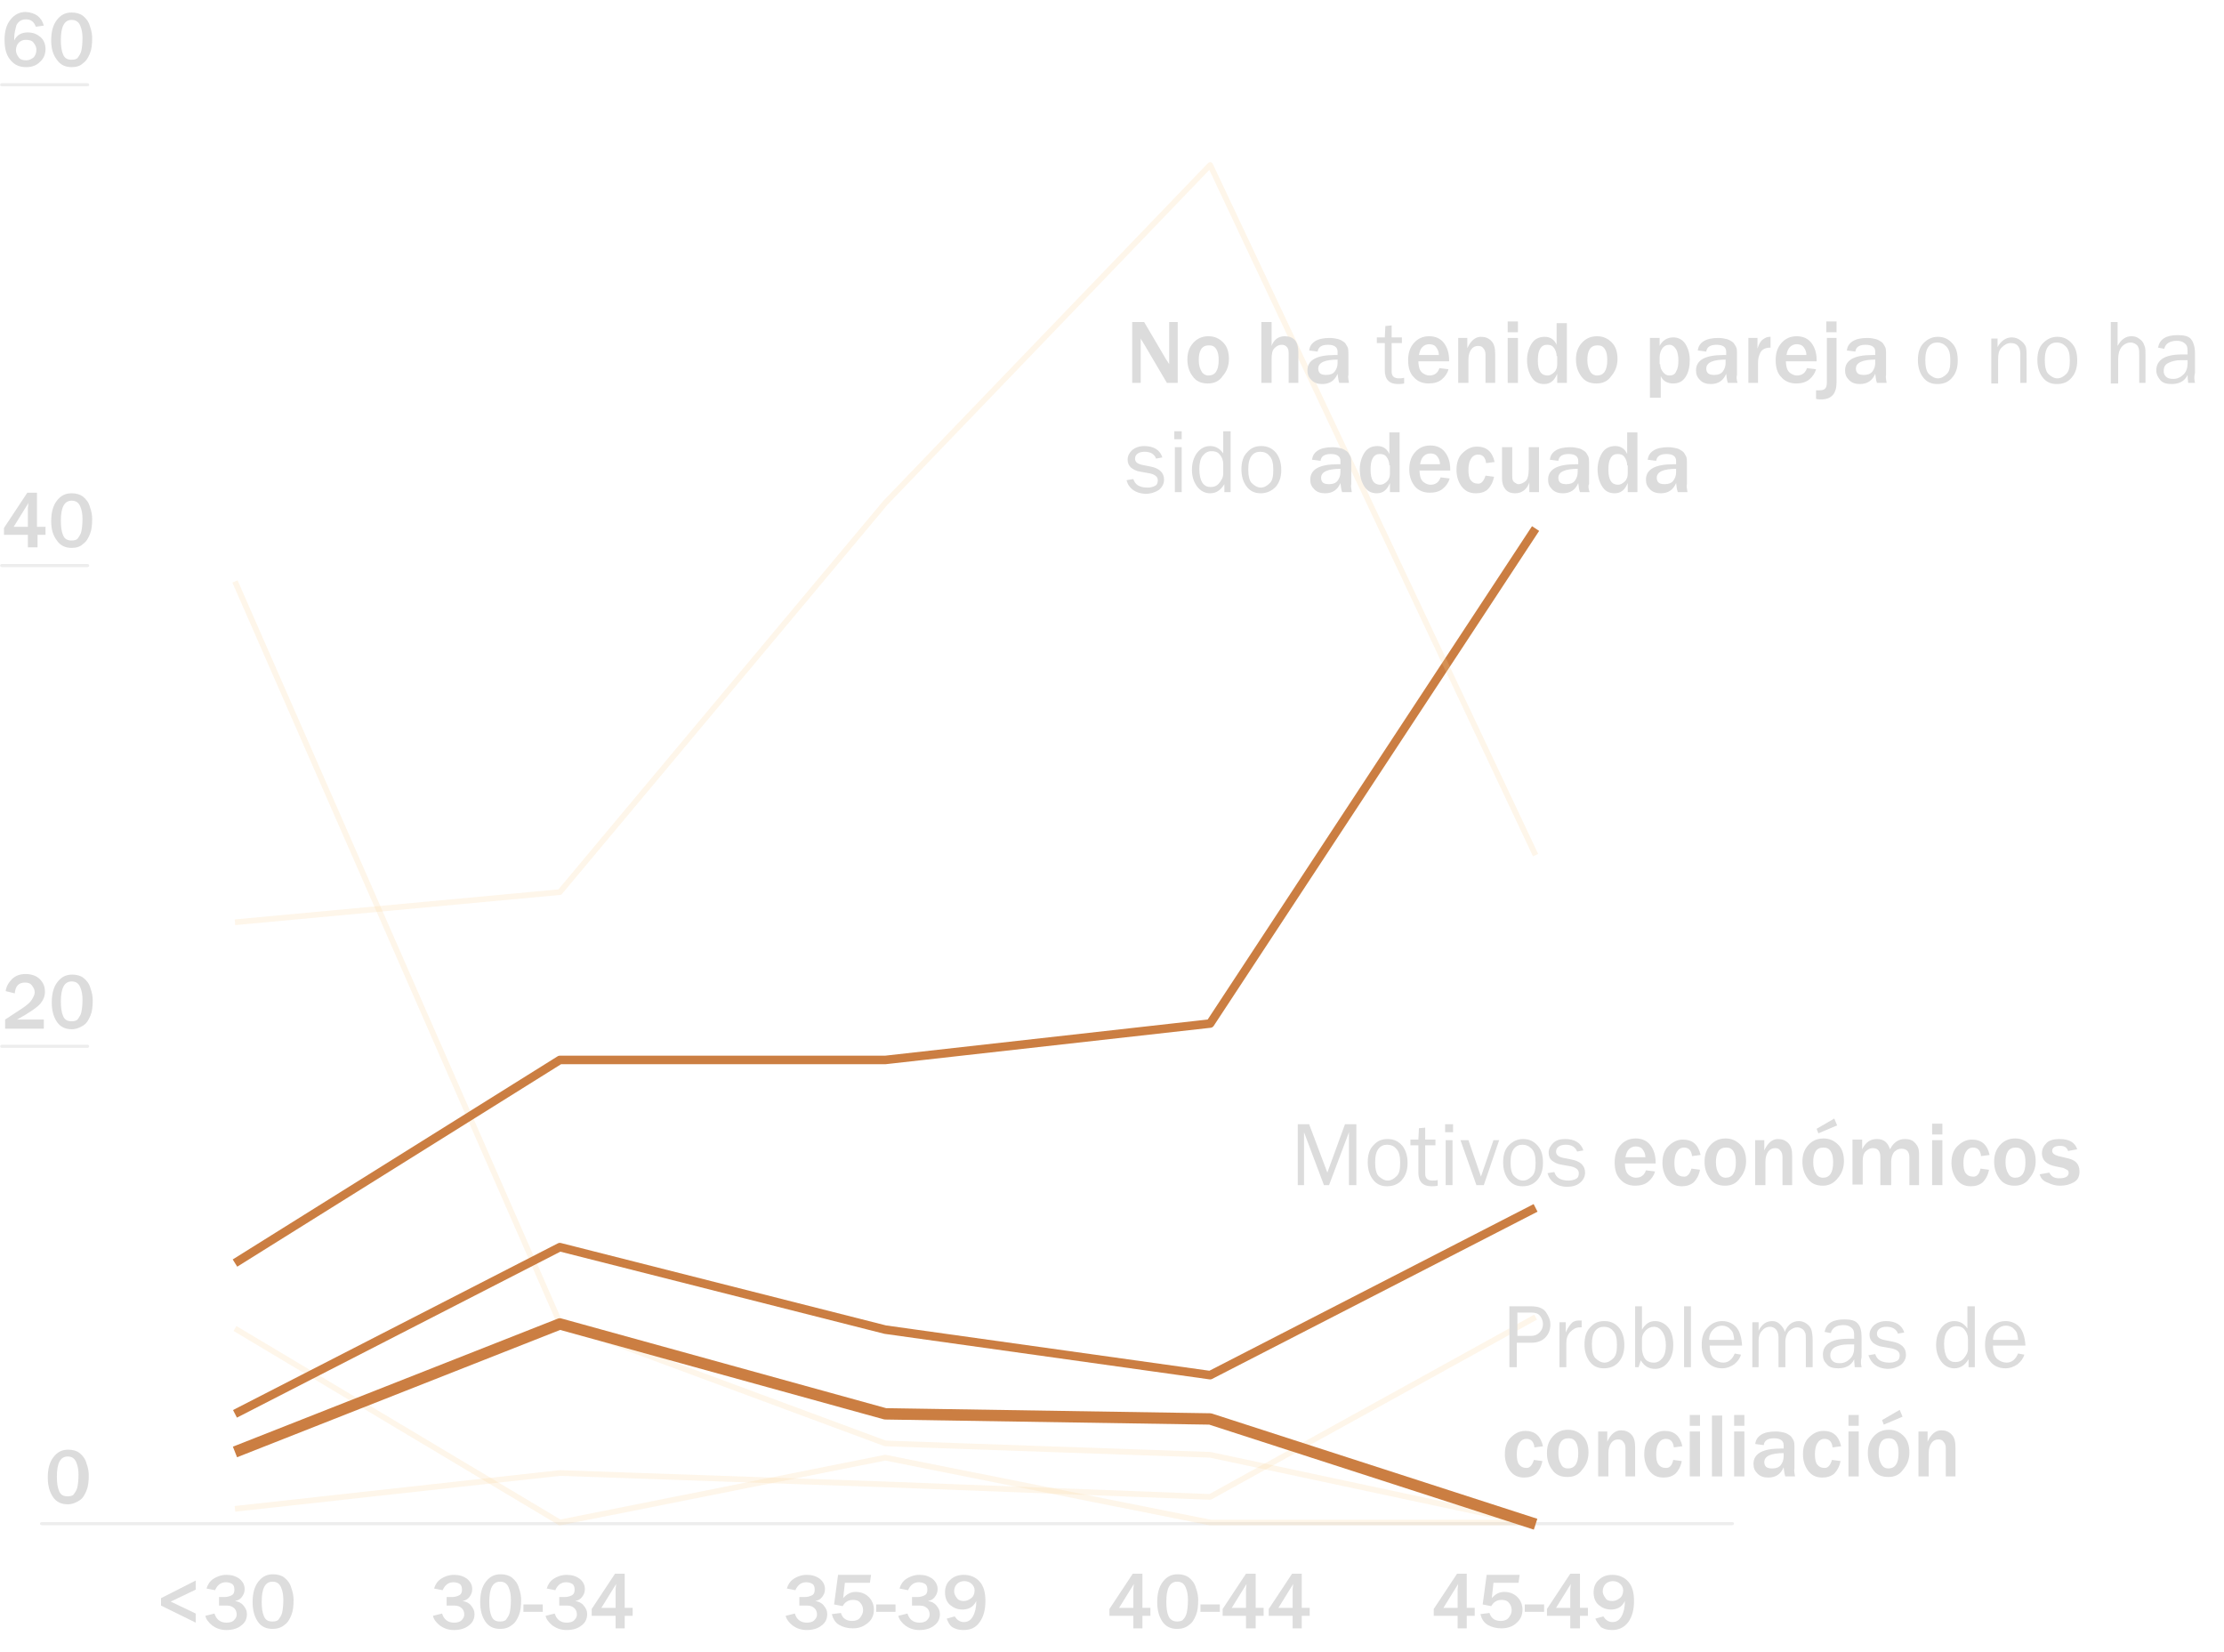 <?xml version="1.0" encoding="utf-8"?>
<!-- Generator: Adobe Illustrator 24.0.2, SVG Export Plug-In . SVG Version: 6.00 Build 0)  -->
<svg version="1.1" id="Capa_1" xmlns="http://www.w3.org/2000/svg" xmlns:xlink="http://www.w3.org/1999/xlink" x="0px" y="0px"
	 viewBox="0 0 390.9 290.4" style="enable-background:new 0 0 390.9 290.4;" xml:space="preserve">
<style type="text/css">
	
		.st0{opacity:0.5;fill:none;stroke:#DCDCDC;stroke-width:0.54;stroke-linecap:round;stroke-linejoin:round;enable-background:new    ;}
	.st1{opacity:0.2;fill:none;stroke:#FBD59A;stroke-linejoin:round;enable-background:new    ;}
	.st2{fill:none;stroke:#CB7E42;stroke-width:1.5;stroke-linejoin:round;}
	.st3{fill:none;stroke:#CB7E42;stroke-width:2;stroke-linejoin:round;}
	.st4{enable-background:new    ;}
	.st5{fill:#DCDCDC;}
	.st6{fill:#DDDDDD;}
</style>
<title>7a</title>
<g>
	<line class="st0" x1="7.3" y1="267.8" x2="304.5" y2="267.8"/>
	<polyline class="st1" points="41.3,102.2 98.4,232.5 155.6,253.7 212.7,255.7 269.9,267.9 	"/>
	<polyline class="st1" points="41.3,233.5 98.4,267.6 155.6,256.2 212.7,267.6 269.7,267.6 	"/>
	<polyline class="st2" points="41.3,222 98.4,186.3 155.6,186.3 212.7,179.9 269.9,92.9 	"/>
	<polyline class="st1" points="41.3,162.1 98.4,156.8 155.6,88.4 212.7,29 269.9,150.3 	"/>
	<polyline class="st1" points="41.3,265.2 98.4,258.9 155.6,260.9 212.7,263.1 269.9,231.5 	"/>
	<polyline class="st2" points="41.3,248.5 98.4,219.2 155.6,233.7 212.7,241.7 269.9,212.3 	"/>
	<polyline class="st3" points="41.3,255.2 98.4,232.7 155.6,248.5 212.7,249.4 269.9,267.9 	"/>
	<g class="st4">
		<path class="st5" d="M6.6,96.2H4.9V94H0.7v-1.2l4.1-6.2h1.7v6H8V94H6.6V96.2z M5,88.4l-2.6,4.2h2.5V90c0-0.3,0-0.5,0-0.7L5,88.4z"
			/>
		<path class="st5" d="M12.6,96.3c-1.1,0-2-0.4-2.6-1.3C9.3,94.1,9,93,9,91.6c0-1.5,0.3-2.7,1-3.6s1.5-1.3,2.6-1.3
			c0.8,0,1.5,0.2,2,0.6c0.5,0.4,1,1,1.2,1.8c0.3,0.8,0.4,1.5,0.4,2.1c0,1.1-0.1,2-0.4,2.7c-0.3,0.7-0.6,1.3-1.2,1.7
			C14.1,96.1,13.4,96.3,12.6,96.3z M12.6,95c0.5,0,0.9-0.1,1.1-0.4s0.5-0.7,0.6-1.2s0.2-1.2,0.2-2.2c0-0.8-0.1-1.5-0.4-2.2
			s-0.8-1-1.5-1c-1.3,0-1.9,1.2-1.9,3.5c0,1.1,0.1,1.9,0.4,2.6S11.9,95,12.6,95z"/>
	</g>
	<line class="st0" x1="0.3" y1="99.4" x2="15.4" y2="99.4"/>
	<g class="st4">
		<path class="st5" d="M7.7,4.5L6.3,4.7C6,3.9,5.5,3.4,4.6,3.4c-0.8,0-1.3,0.3-1.7,1C2.7,5.1,2.5,5.9,2.5,6.6c0,0.2,0,0.3,0,0.5
			C3,6.1,3.8,5.7,4.9,5.7c0.9,0,1.6,0.3,2.2,0.8S8,7.8,8,8.6c0,0.9-0.3,1.7-1,2.3c-0.6,0.6-1.4,0.9-2.4,0.9c-1.2,0-2.1-0.4-2.8-1.3
			c-0.7-0.8-1-2-1-3.5c0-1.4,0.3-2.6,1-3.5s1.6-1.4,2.7-1.4C6.2,2.2,7.3,3,7.7,4.5z M4.6,10.6c0.5,0,0.9-0.2,1.3-0.5
			c0.3-0.3,0.5-0.8,0.5-1.4c0-0.4-0.2-0.8-0.5-1.2S5.1,7,4.5,7C4,7,3.6,7.2,3.3,7.5S2.8,8.3,2.8,8.8c0,0.5,0.2,0.9,0.5,1.3
			S4.1,10.6,4.6,10.6z"/>
		<path class="st5" d="M12.6,11.8c-1.1,0-2-0.4-2.6-1.3C9.3,9.6,9,8.5,9,7.1c0-1.5,0.3-2.7,1-3.6s1.5-1.3,2.6-1.3
			c0.8,0,1.5,0.2,2,0.6c0.5,0.4,1,1,1.2,1.8c0.3,0.8,0.4,1.5,0.4,2.1c0,1.1-0.1,2-0.4,2.7c-0.3,0.7-0.6,1.3-1.2,1.7
			C14.1,11.6,13.4,11.8,12.6,11.8z M12.6,10.5c0.5,0,0.9-0.1,1.1-0.4s0.5-0.7,0.6-1.2s0.2-1.2,0.2-2.2c0-0.8-0.1-1.5-0.4-2.2
			s-0.8-1-1.5-1c-1.3,0-1.9,1.2-1.9,3.5c0,1.1,0.1,1.9,0.4,2.6S11.9,10.5,12.6,10.5z"/>
	</g>
	<line class="st0" x1="0.3" y1="14.9" x2="15.4" y2="14.9"/>
	<g class="st4">
		<path class="st5" d="M11.9,264.4c-1.1,0-2-0.4-2.6-1.3c-0.6-0.9-0.9-2-0.9-3.4c0-1.5,0.3-2.7,1-3.6s1.5-1.3,2.6-1.3
			c0.8,0,1.5,0.2,2,0.6c0.5,0.4,1,1,1.2,1.8c0.3,0.8,0.4,1.5,0.4,2.1c0,1.1-0.1,2-0.4,2.7c-0.3,0.7-0.6,1.3-1.2,1.7
			C13.4,264.1,12.7,264.4,11.9,264.4z M11.9,263c0.5,0,0.9-0.1,1.1-0.4s0.5-0.7,0.6-1.2s0.2-1.2,0.2-2.2c0-0.8-0.1-1.5-0.4-2.2
			s-0.8-1-1.5-1c-1.3,0-1.9,1.2-1.9,3.5c0,1.1,0.1,1.9,0.4,2.6S11.2,263,11.9,263z"/>
	</g>
	<g class="st4">
		<path class="st5" d="M7.7,179.3v1.5H0.9v-1.6l2.9-1.9c0.9-0.6,1.5-1.1,1.8-1.6c0.3-0.5,0.5-0.9,0.5-1.3c0-0.5-0.2-0.8-0.5-1.2
			s-0.7-0.5-1.2-0.5c-1.1,0-1.7,0.6-1.8,1.9l-1.6-0.4c0.1-0.8,0.5-1.5,1.1-2.1c0.6-0.6,1.4-0.9,2.4-0.9c1,0,1.9,0.3,2.5,0.9
			c0.6,0.6,0.9,1.3,0.9,2.2c0,0.8-0.3,1.5-0.8,2.1c-0.5,0.6-1.9,1.6-4.1,2.8H7.7z"/>
		<path class="st5" d="M12.6,180.9c-1.1,0-2-0.4-2.6-1.3c-0.6-0.9-0.9-2-0.9-3.4c0-1.5,0.3-2.7,1-3.6s1.5-1.3,2.6-1.3
			c0.8,0,1.5,0.2,2,0.6c0.5,0.4,1,1,1.2,1.8c0.3,0.8,0.4,1.5,0.4,2.1c0,1.1-0.1,2-0.4,2.7c-0.3,0.7-0.6,1.3-1.2,1.7
			C14.1,180.6,13.4,180.9,12.6,180.9z M12.6,179.5c0.5,0,0.9-0.1,1.1-0.4s0.5-0.7,0.6-1.2s0.2-1.2,0.2-2.2c0-0.8-0.1-1.5-0.4-2.2
			s-0.8-1-1.5-1c-1.3,0-1.9,1.2-1.9,3.5c0,1.1,0.1,1.9,0.4,2.6S11.9,179.5,12.6,179.5z"/>
	</g>
	<line class="st0" x1="0.3" y1="183.9" x2="15.4" y2="183.9"/>
	<g class="st4">
		<path class="st6" d="M34.4,277.8v1.6l-4.4,2.1l4.4,2.1l0,1.6l-6.1-3v-1.3L34.4,277.8z"/>
		<path class="st6" d="M38.5,282v-1.3h0.9c0.5,0,0.9-0.1,1.3-0.3s0.5-0.6,0.5-1c0-0.4-0.1-0.8-0.4-1s-0.7-0.3-1.1-0.3
			c-0.9,0-1.5,0.5-1.9,1.4l-1.5-0.3c0.2-0.7,0.6-1.3,1.2-1.7s1.4-0.7,2.3-0.7c0.9,0,1.6,0.2,2.3,0.7c0.6,0.5,0.9,1.1,0.9,1.8
			c0,0.6-0.2,1-0.5,1.4s-0.7,0.6-1.2,0.7c0.6,0.1,1.1,0.3,1.5,0.8s0.6,0.9,0.6,1.5c0,0.8-0.3,1.5-1,2c-0.6,0.5-1.5,0.8-2.6,0.8
			c-1,0-1.8-0.3-2.5-0.8c-0.6-0.5-1.1-1.1-1.2-1.7l1.6-0.4c0.3,1,1,1.6,2.1,1.6c0.5,0,1-0.1,1.3-0.4c0.3-0.3,0.5-0.6,0.5-1
			c0-0.4-0.1-0.8-0.4-1.1c-0.3-0.3-0.7-0.5-1.3-0.5H38.5z"/>
		<path class="st6" d="M47.9,286.3c-1.1,0-2-0.4-2.6-1.3c-0.6-0.9-0.9-2-0.9-3.4c0-1.5,0.3-2.7,1-3.6s1.5-1.3,2.6-1.3
			c0.8,0,1.5,0.2,2,0.6c0.5,0.4,1,1,1.2,1.8c0.3,0.8,0.4,1.5,0.4,2.1c0,1.1-0.1,2-0.4,2.7c-0.3,0.7-0.6,1.3-1.2,1.7
			C49.4,286.1,48.7,286.3,47.9,286.3z M47.9,285c0.5,0,0.9-0.1,1.1-0.4s0.5-0.7,0.6-1.2s0.2-1.2,0.2-2.2c0-0.8-0.1-1.5-0.4-2.2
			s-0.8-1-1.5-1c-1.3,0-1.9,1.2-1.9,3.5c0,1.1,0.1,1.9,0.4,2.6S47.2,285,47.9,285z"/>
	</g>
	<g class="st4">
		<path class="st6" d="M78.5,282v-1.3h0.9c0.5,0,0.9-0.1,1.3-0.3s0.5-0.6,0.5-1c0-0.4-0.1-0.8-0.4-1s-0.7-0.3-1.1-0.3
			c-0.9,0-1.5,0.5-1.9,1.4l-1.5-0.3c0.2-0.7,0.6-1.3,1.2-1.7s1.4-0.7,2.3-0.7c0.9,0,1.6,0.2,2.3,0.7c0.6,0.5,0.9,1.1,0.9,1.8
			c0,0.6-0.2,1-0.5,1.4s-0.7,0.6-1.2,0.7c0.6,0.1,1.1,0.3,1.5,0.8s0.6,0.9,0.6,1.5c0,0.8-0.3,1.5-1,2c-0.6,0.5-1.5,0.8-2.6,0.8
			c-1,0-1.8-0.3-2.5-0.8c-0.6-0.5-1.1-1.1-1.2-1.7l1.6-0.4c0.3,1,1,1.6,2.1,1.6c0.5,0,1-0.1,1.3-0.4c0.3-0.3,0.5-0.6,0.5-1
			c0-0.4-0.1-0.8-0.4-1.1c-0.3-0.3-0.7-0.5-1.3-0.5H78.5z"/>
		<path class="st6" d="M87.9,286.3c-1.1,0-2-0.4-2.6-1.3c-0.6-0.9-0.9-2-0.9-3.4c0-1.5,0.3-2.7,1-3.6s1.5-1.3,2.6-1.3
			c0.8,0,1.5,0.2,2,0.6c0.5,0.4,1,1,1.2,1.8c0.3,0.8,0.4,1.5,0.4,2.1c0,1.1-0.1,2-0.4,2.7c-0.3,0.7-0.6,1.3-1.2,1.7
			C89.4,286.1,88.7,286.3,87.9,286.3z M87.9,285c0.5,0,0.9-0.1,1.1-0.4s0.5-0.7,0.6-1.2s0.2-1.2,0.2-2.2c0-0.8-0.1-1.5-0.4-2.2
			s-0.8-1-1.5-1c-1.3,0-1.9,1.2-1.9,3.5c0,1.1,0.1,1.9,0.4,2.6S87.2,285,87.9,285z"/>
		<path class="st6" d="M95.4,282v1.3H92V282H95.4z"/>
		<path class="st6" d="M98.3,282v-1.3h0.9c0.5,0,0.9-0.1,1.3-0.3s0.5-0.6,0.5-1c0-0.4-0.1-0.8-0.4-1s-0.7-0.3-1.1-0.3
			c-0.9,0-1.5,0.5-1.9,1.4l-1.5-0.3c0.2-0.7,0.6-1.3,1.2-1.7s1.4-0.7,2.3-0.7c0.9,0,1.6,0.2,2.3,0.7c0.6,0.5,0.9,1.1,0.9,1.8
			c0,0.6-0.2,1-0.5,1.4s-0.7,0.6-1.2,0.7c0.6,0.1,1.1,0.3,1.5,0.8s0.6,0.9,0.6,1.5c0,0.8-0.3,1.5-1,2c-0.6,0.5-1.5,0.8-2.6,0.8
			c-1,0-1.8-0.3-2.5-0.8c-0.6-0.5-1.1-1.1-1.2-1.7l1.6-0.4c0.3,1,1,1.6,2.1,1.6c0.5,0,1-0.1,1.3-0.4c0.3-0.3,0.5-0.6,0.5-1
			c0-0.4-0.1-0.8-0.4-1.1c-0.3-0.3-0.7-0.5-1.3-0.5H98.3z"/>
		<path class="st6" d="M109.9,286.2h-1.7V284H104v-1.2l4.1-6.2h1.7v6h1.4v1.4h-1.4V286.2z M108.3,278.4l-2.6,4.2h2.5V280
			c0-0.3,0-0.5,0-0.7L108.3,278.4z"/>
	</g>
	<g class="st4">
		<path class="st6" d="M140.5,282v-1.3h0.9c0.5,0,0.9-0.1,1.3-0.3s0.5-0.6,0.5-1c0-0.4-0.1-0.8-0.4-1s-0.7-0.3-1.1-0.3
			c-0.9,0-1.5,0.5-1.9,1.4l-1.5-0.3c0.2-0.7,0.6-1.3,1.2-1.7s1.4-0.7,2.3-0.7c0.9,0,1.6,0.2,2.3,0.7c0.6,0.5,0.9,1.1,0.9,1.8
			c0,0.6-0.2,1-0.5,1.4s-0.7,0.6-1.2,0.7c0.6,0.1,1.1,0.3,1.5,0.8s0.6,0.9,0.6,1.5c0,0.8-0.3,1.5-1,2c-0.6,0.5-1.5,0.8-2.6,0.8
			c-1,0-1.8-0.3-2.5-0.8c-0.6-0.5-1.1-1.1-1.2-1.7l1.6-0.4c0.3,1,1,1.6,2.1,1.6c0.5,0,1-0.1,1.3-0.4c0.3-0.3,0.5-0.6,0.5-1
			c0-0.4-0.1-0.8-0.4-1.1c-0.3-0.3-0.7-0.5-1.3-0.5H140.5z"/>
		<path class="st6" d="M147.3,276.8h5.8l-0.2,1.4h-4.4l-0.3,2.7c0.6-0.7,1.3-1.1,2.2-1.1c0.9,0,1.7,0.3,2.3,0.9s0.9,1.4,0.9,2.2
			c0,0.9-0.3,1.7-1,2.3s-1.5,1-2.7,1c-0.9,0-1.7-0.2-2.4-0.6s-1.1-1.1-1.3-1.9l1.6-0.2c0.3,1,1,1.4,2,1.4c0.6,0,1.1-0.2,1.4-0.6
			s0.5-0.8,0.5-1.3c0-0.5-0.2-1-0.5-1.3c-0.3-0.4-0.8-0.5-1.3-0.5c-0.8,0-1.4,0.4-1.8,1.1l-1.5-0.3L147.3,276.8z"/>
		<path class="st6" d="M157.4,282v1.3H154V282H157.4z"/>
		<path class="st6" d="M160.3,282v-1.3h0.9c0.5,0,0.9-0.1,1.3-0.3s0.5-0.6,0.5-1c0-0.4-0.1-0.8-0.4-1s-0.7-0.3-1.1-0.3
			c-0.9,0-1.5,0.5-1.9,1.4l-1.5-0.3c0.2-0.7,0.6-1.3,1.2-1.7s1.4-0.7,2.3-0.7c0.9,0,1.6,0.2,2.3,0.7c0.6,0.5,0.9,1.1,0.9,1.8
			c0,0.6-0.2,1-0.5,1.4s-0.7,0.6-1.2,0.7c0.6,0.1,1.1,0.3,1.5,0.8s0.6,0.9,0.6,1.5c0,0.8-0.3,1.5-1,2c-0.6,0.5-1.5,0.8-2.6,0.8
			c-1,0-1.8-0.3-2.5-0.8c-0.6-0.5-1.1-1.1-1.2-1.7l1.6-0.4c0.3,1,1,1.6,2.1,1.6c0.5,0,1-0.1,1.3-0.4c0.3-0.3,0.5-0.6,0.5-1
			c0-0.4-0.1-0.8-0.4-1.1c-0.3-0.3-0.7-0.5-1.3-0.5H160.3z"/>
		<path class="st6" d="M166.4,284.5l1.4-0.4c0.4,0.6,0.9,1,1.6,1c0.7,0,1.2-0.3,1.6-1s0.6-1.6,0.6-2.7c-0.3,0.6-0.7,1-1.1,1.2
			c-0.4,0.2-0.9,0.3-1.3,0.3c-0.9,0-1.6-0.3-2.2-0.8c-0.6-0.5-0.9-1.3-0.9-2.2c0-0.9,0.3-1.7,0.9-2.2c0.6-0.6,1.4-0.9,2.4-0.9
			c1.1,0,2.1,0.4,2.8,1.2c0.7,0.8,1,1.9,1,3.4c0,1.5-0.3,2.7-1,3.7s-1.6,1.4-2.9,1.4c-0.8,0-1.4-0.2-1.9-0.5S166.6,285,166.4,284.5z
			 M169.4,281.4c0.5,0,0.9-0.2,1.3-0.5s0.6-0.8,0.6-1.4c0-0.4-0.2-0.8-0.5-1.1c-0.3-0.3-0.8-0.5-1.3-0.5c-0.5,0-1,0.2-1.3,0.5
			c-0.3,0.3-0.5,0.8-0.5,1.3c0,0.4,0.2,0.8,0.5,1.2S168.9,281.4,169.4,281.4z"/>
	</g>
	<g class="st4">
		<path class="st6" d="M200.9,286.2h-1.7V284H195v-1.2l4.1-6.2h1.7v6h1.4v1.4h-1.4V286.2z M199.3,278.4l-2.6,4.2h2.5V280
			c0-0.3,0-0.5,0-0.7L199.3,278.4z"/>
		<path class="st6" d="M206.9,286.3c-1.1,0-2-0.4-2.6-1.3c-0.6-0.9-0.9-2-0.9-3.4c0-1.5,0.3-2.7,1-3.6s1.5-1.3,2.6-1.3
			c0.8,0,1.5,0.2,2,0.6c0.5,0.4,1,1,1.2,1.8c0.3,0.8,0.4,1.5,0.4,2.1c0,1.1-0.1,2-0.4,2.7c-0.3,0.7-0.6,1.3-1.2,1.7
			C208.4,286.1,207.7,286.3,206.9,286.3z M206.9,285c0.5,0,0.9-0.1,1.1-0.4c0.3-0.3,0.5-0.7,0.6-1.2c0.1-0.5,0.2-1.2,0.2-2.2
			c0-0.8-0.1-1.5-0.4-2.2c-0.3-0.7-0.8-1-1.5-1c-1.3,0-1.9,1.2-1.9,3.5c0,1.1,0.1,1.9,0.4,2.6C205.7,284.7,206.2,285,206.9,285z"/>
		<path class="st6" d="M214.4,282v1.3H211V282H214.4z"/>
		<path class="st6" d="M220.7,286.2H219V284h-4.1v-1.2l4.1-6.2h1.7v6h1.4v1.4h-1.4V286.2z M219.1,278.4l-2.6,4.2h2.5V280
			c0-0.3,0-0.5,0-0.7L219.1,278.4z"/>
		<path class="st6" d="M228.9,286.2h-1.7V284H223v-1.2l4.1-6.2h1.7v6h1.4v1.4h-1.4V286.2z M227.3,278.4l-2.6,4.2h2.5V280
			c0-0.3,0-0.5,0-0.7L227.3,278.4z"/>
	</g>
	<g class="st4">
		<path class="st6" d="M257.9,286.2h-1.7V284H252v-1.2l4.1-6.2h1.7v6h1.4v1.4h-1.4V286.2z M256.3,278.4l-2.6,4.2h2.5V280
			c0-0.3,0-0.5,0-0.7L256.3,278.4z"/>
		<path class="st6" d="M261.3,276.8h5.8l-0.2,1.4h-4.4l-0.3,2.7c0.6-0.7,1.3-1.1,2.2-1.1c0.9,0,1.7,0.3,2.3,0.9
			c0.6,0.6,0.9,1.4,0.9,2.2c0,0.9-0.3,1.7-1,2.3c-0.6,0.6-1.5,1-2.7,1c-0.9,0-1.7-0.2-2.4-0.6c-0.7-0.4-1.1-1.1-1.3-1.9l1.6-0.2
			c0.3,1,1,1.4,2,1.4c0.6,0,1.1-0.2,1.4-0.6c0.3-0.4,0.5-0.8,0.5-1.3c0-0.5-0.2-1-0.5-1.3c-0.3-0.4-0.8-0.5-1.3-0.5
			c-0.8,0-1.4,0.4-1.8,1.1l-1.5-0.3L261.3,276.8z"/>
		<path class="st6" d="M271.4,282v1.3H268V282H271.4z"/>
		<path class="st6" d="M277.7,286.2H276V284h-4.1v-1.2l4.1-6.2h1.7v6h1.4v1.4h-1.4V286.2z M276.1,278.4l-2.6,4.2h2.5V280
			c0-0.3,0-0.5,0-0.7L276.1,278.4z"/>
		<path class="st6" d="M280.4,284.5l1.4-0.4c0.4,0.6,0.9,1,1.6,1c0.7,0,1.2-0.3,1.6-1c0.4-0.7,0.6-1.6,0.6-2.7
			c-0.3,0.6-0.7,1-1.1,1.2c-0.4,0.2-0.9,0.3-1.3,0.3c-0.9,0-1.6-0.3-2.2-0.8c-0.6-0.5-0.9-1.3-0.9-2.2c0-0.9,0.3-1.7,0.9-2.2
			c0.6-0.6,1.4-0.9,2.4-0.9c1.1,0,2.1,0.4,2.8,1.2c0.7,0.8,1,1.9,1,3.4c0,1.5-0.3,2.7-1,3.7c-0.7,0.9-1.6,1.4-2.9,1.4
			c-0.8,0-1.4-0.2-1.9-0.5C280.9,285.4,280.6,285,280.4,284.5z M283.4,281.4c0.5,0,0.9-0.2,1.3-0.5c0.4-0.3,0.6-0.8,0.6-1.4
			c0-0.4-0.2-0.8-0.5-1.1c-0.3-0.3-0.8-0.5-1.3-0.5c-0.5,0-1,0.2-1.3,0.5c-0.3,0.3-0.5,0.8-0.5,1.3c0,0.4,0.2,0.8,0.5,1.2
			C282.4,281.3,282.9,281.4,283.4,281.4z"/>
	</g>
	<g class="st4">
		<path class="st5" d="M207,67.3h-1.9l-4-6.8c-0.1-0.1-0.2-0.3-0.3-0.5c-0.1-0.1-0.2-0.3-0.3-0.5v7.8H199V56.6h2.1l3.7,6.3
			c0,0.1,0.3,0.4,0.7,1.1v-7.4h1.5V67.3z"/>
		<path class="st5" d="M212.3,67.4c-1.2,0-2.1-0.4-2.7-1.3c-0.6-0.8-0.9-1.8-0.9-2.9c0-1.2,0.3-2.1,1-2.9s1.6-1.2,2.7-1.2
			c1.1,0,1.9,0.4,2.6,1.1s1,1.7,1,2.9c0,1.2-0.4,2.2-1.1,3C214.3,67,213.4,67.4,212.3,67.4z M212.4,66c1.2,0,1.8-0.9,1.8-2.7
			c0-0.8-0.1-1.4-0.4-1.9c-0.3-0.5-0.7-0.7-1.3-0.7c-0.6,0-1.1,0.2-1.4,0.7s-0.4,1.1-0.4,1.9c0,0.9,0.2,1.5,0.5,2
			C211.4,65.7,211.9,66,212.4,66z"/>
		<path class="st5" d="M228.3,67.3h-1.8v-5.2c0-0.6-0.1-0.9-0.4-1.2c-0.2-0.2-0.5-0.3-0.8-0.3c-0.5,0-0.9,0.2-1.3,0.6
			s-0.5,1.1-0.5,2v4.1h-1.8V56.6h1.8v4.2c0.4-1.1,1.2-1.7,2.3-1.7c1.6,0,2.4,0.9,2.4,2.8V67.3z"/>
		<path class="st5" d="M237.1,67.3h-1.7c-0.2-0.5-0.2-1-0.3-1.6c-0.5,1.2-1.4,1.8-2.7,1.8c-0.8,0-1.4-0.2-1.9-0.7s-0.7-1-0.7-1.7
			c0-1.8,1.6-2.7,4.8-2.7c0.1,0,0.3,0,0.5,0v-0.6c0-0.8-0.6-1.2-1.7-1.2c-1.1,0-1.7,0.4-1.8,1.2l-1.5-0.2c0.1-0.7,0.4-1.2,1-1.6
			s1.5-0.6,2.6-0.6c0.6,0,1.1,0.1,1.5,0.2c0.4,0.1,0.7,0.3,1,0.5s0.4,0.5,0.6,0.8s0.2,0.8,0.2,1.4v3.6
			C236.9,66.2,237,66.7,237.1,67.3z M235.2,63.2c-2.3,0-3.5,0.5-3.5,1.6c0,0.3,0.1,0.6,0.3,0.8c0.2,0.2,0.6,0.3,1.1,0.3
			c0.7,0,1.2-0.2,1.5-0.6c0.3-0.4,0.5-0.9,0.5-1.5V63.2z"/>
	</g>
	<g class="st4">
		<path class="st5" d="M246.8,66.4v1c-0.4,0.1-0.8,0.1-1.1,0.1c-1.5,0-2.3-0.8-2.3-2.4v-4.8H242v-1h1.4l0.1-2l1.1-0.1v2.1h1.8v1
			h-1.8v5c0,0.8,0.4,1.2,1.3,1.2C246.1,66.5,246.4,66.5,246.8,66.4z"/>
	</g>
	<g class="st4">
		<path class="st5" d="M253,64.7l1.6,0.2c-0.2,0.7-0.6,1.3-1.2,1.8c-0.6,0.5-1.4,0.7-2.3,0.7c-1.1,0-2-0.4-2.6-1.1
			c-0.7-0.7-1-1.7-1-3c0-1.2,0.3-2.2,1-3s1.6-1.2,2.7-1.2c1.1,0,2,0.4,2.6,1.2c0.6,0.8,0.9,1.8,0.9,3l0,0.2h-5.4
			c0,0.5,0.1,1,0.2,1.3s0.3,0.6,0.6,0.8c0.3,0.2,0.7,0.4,1.1,0.4C252.1,66,252.7,65.6,253,64.7z M252.9,62.4c0-0.6-0.2-1-0.5-1.4
			s-0.8-0.5-1.2-0.5c-0.5,0-0.9,0.2-1.2,0.5s-0.5,0.8-0.6,1.4H252.9z"/>
		<path class="st5" d="M262.9,67.3h-1.8v-4.9c0-0.5-0.1-0.9-0.4-1.2c-0.2-0.3-0.5-0.4-0.9-0.4c-0.5,0-0.9,0.2-1.2,0.6
			c-0.3,0.4-0.5,1-0.5,1.8v4.1h-1.8v-7.9h1.6v1.8c0.6-1.3,1.4-2,2.4-2c0.7,0,1.3,0.2,1.8,0.7s0.7,1.2,0.7,2.3V67.3z"/>
		<path class="st5" d="M266.8,58.4H265v-1.9h1.8V58.4z M266.8,67.3H265v-7.9h1.8V67.3z"/>
		<path class="st5" d="M275.4,67.3h-1.7v-1.6c-0.5,1.2-1.2,1.8-2.3,1.8c-1,0-1.7-0.4-2.2-1.2s-0.8-1.8-0.8-3c0-1.1,0.3-2.1,0.8-2.9
			c0.5-0.8,1.3-1.2,2.3-1.2c1,0,1.7,0.5,2.1,1.4v-3.8h1.8V67.3z M273.6,62.6c0-0.6-0.2-1.1-0.5-1.5s-0.7-0.5-1.2-0.5
			c-0.5,0-0.9,0.2-1.2,0.7s-0.4,1.1-0.4,2.1c0,1.8,0.6,2.6,1.7,2.6c0.4,0,0.8-0.2,1.2-0.6s0.5-0.9,0.5-1.4V62.6z"/>
		<path class="st5" d="M280.6,67.4c-1.2,0-2.1-0.4-2.7-1.3c-0.6-0.8-0.9-1.8-0.9-2.9c0-1.2,0.3-2.1,1-2.9s1.6-1.2,2.7-1.2
			c1.1,0,1.9,0.4,2.6,1.1s1,1.7,1,2.9c0,1.2-0.4,2.2-1.1,3C282.6,67,281.7,67.4,280.6,67.4z M280.7,66c1.2,0,1.8-0.9,1.8-2.7
			c0-0.8-0.1-1.4-0.4-1.9c-0.3-0.5-0.7-0.7-1.3-0.7c-0.6,0-1.1,0.2-1.4,0.7s-0.4,1.1-0.4,1.9c0,0.9,0.2,1.5,0.5,2
			C279.7,65.7,280.2,66,280.7,66z"/>
		<path class="st5" d="M291.8,69.9H290V59.4h1.7v1.4c0.5-1,1.4-1.5,2.4-1.5c0.9,0,1.6,0.4,2.1,1.1c0.5,0.8,0.8,1.7,0.8,2.9
			c0,1.1-0.2,2.1-0.7,2.9c-0.5,0.8-1.2,1.2-2.2,1.2c-1,0-1.8-0.4-2.2-1.3V69.9z M291.8,64c0,0.6,0.2,1,0.5,1.4
			c0.3,0.4,0.7,0.6,1.1,0.6c0.6,0,1-0.2,1.2-0.7c0.3-0.5,0.4-1.1,0.4-1.9c0-0.8-0.1-1.5-0.4-2s-0.7-0.8-1.2-0.8
			c-0.5,0-0.9,0.2-1.2,0.6c-0.3,0.4-0.5,1-0.5,1.6V64z"/>
		<path class="st5" d="M305.4,67.3h-1.7c-0.2-0.5-0.2-1-0.3-1.6c-0.5,1.2-1.4,1.8-2.7,1.8c-0.8,0-1.4-0.2-1.9-0.7s-0.7-1-0.7-1.7
			c0-1.8,1.6-2.7,4.8-2.7c0.1,0,0.3,0,0.5,0v-0.6c0-0.8-0.6-1.2-1.7-1.2c-1.1,0-1.7,0.4-1.8,1.2l-1.5-0.2c0.1-0.7,0.4-1.2,1-1.6
			s1.5-0.6,2.6-0.6c0.6,0,1.1,0.1,1.5,0.2c0.4,0.1,0.7,0.3,1,0.5s0.4,0.5,0.6,0.8s0.2,0.8,0.2,1.4v3.6
			C305.2,66.2,305.2,66.7,305.4,67.3z M303.4,63.2c-2.3,0-3.5,0.5-3.5,1.6c0,0.3,0.1,0.6,0.3,0.8c0.2,0.2,0.6,0.3,1.1,0.3
			c0.7,0,1.2-0.2,1.5-0.6c0.3-0.4,0.5-0.9,0.5-1.5V63.2z"/>
		<path class="st5" d="M309.1,67.3h-1.8v-7.9h1.6v1.9c0.2-0.7,0.5-1.3,0.9-1.6c0.4-0.3,0.8-0.5,1.2-0.5c0.1,0,0.1,0,0.2,0v1.9
			c-0.9,0-1.5,0.3-1.8,0.9c-0.3,0.6-0.4,1.1-0.4,1.7V67.3z"/>
		<path class="st5" d="M317.6,64.7l1.6,0.2c-0.2,0.7-0.6,1.3-1.2,1.8c-0.6,0.5-1.4,0.7-2.3,0.7c-1.1,0-2-0.4-2.6-1.1
			c-0.7-0.7-1-1.7-1-3c0-1.2,0.3-2.2,1-3s1.6-1.2,2.7-1.2c1.1,0,2,0.4,2.6,1.2c0.6,0.8,0.9,1.8,0.9,3l0,0.2h-5.4
			c0,0.5,0.1,1,0.2,1.3s0.3,0.6,0.6,0.8c0.3,0.2,0.7,0.4,1.1,0.4C316.7,66,317.3,65.6,317.6,64.7z M317.5,62.4c0-0.6-0.2-1-0.5-1.4
			s-0.8-0.5-1.2-0.5c-0.5,0-0.9,0.2-1.2,0.5s-0.5,0.8-0.6,1.4H317.5z"/>
		<path class="st5" d="M322.8,59.4v7.8c0,2-0.9,3-2.7,3c-0.3,0-0.6,0-0.9-0.1v-1.5c0.2,0,0.4,0,0.6,0c0.5,0,0.8-0.1,1-0.3
			c0.2-0.2,0.3-0.6,0.3-1.1v-7.8H322.8z M322.8,58.4H321v-1.9h1.8V58.4z"/>
		<path class="st5" d="M331.6,67.3h-1.7c-0.2-0.5-0.2-1-0.3-1.6c-0.5,1.2-1.4,1.8-2.7,1.8c-0.8,0-1.4-0.2-1.9-0.7s-0.7-1-0.7-1.7
			c0-1.8,1.6-2.7,4.8-2.7c0.1,0,0.3,0,0.5,0v-0.6c0-0.8-0.6-1.2-1.7-1.2c-1.1,0-1.7,0.4-1.8,1.2l-1.5-0.2c0.1-0.7,0.4-1.2,1-1.6
			s1.5-0.6,2.6-0.6c0.6,0,1.1,0.1,1.5,0.2c0.4,0.1,0.7,0.3,1,0.5s0.4,0.5,0.6,0.8s0.2,0.8,0.2,1.4v3.6
			C331.4,66.2,331.5,66.7,331.6,67.3z M329.7,63.2c-2.3,0-3.5,0.5-3.5,1.6c0,0.3,0.1,0.6,0.3,0.8c0.2,0.2,0.6,0.3,1.1,0.3
			c0.7,0,1.2-0.2,1.5-0.6c0.3-0.4,0.5-0.9,0.5-1.5V63.2z"/>
	</g>
	<g class="st4">
		<path class="st5" d="M340.5,67.5c-1.1,0-1.9-0.4-2.5-1.2s-0.9-1.8-0.9-3c0-1.3,0.3-2.3,1-3s1.5-1.1,2.5-1.1c1.1,0,1.9,0.4,2.6,1.2
			s0.9,1.8,0.9,3c0,1.2-0.3,2.2-1,3S341.6,67.5,340.5,67.5z M340.6,66.5c0.6,0,1.1-0.3,1.6-0.8s0.6-1.3,0.6-2.4
			c0-1.1-0.2-1.9-0.7-2.4s-1-0.7-1.6-0.7c-0.6,0-1.1,0.2-1.5,0.7s-0.6,1.3-0.6,2.4c0,1.1,0.2,2,0.6,2.4S340,66.5,340.6,66.5z"/>
		<path class="st5" d="M356.2,67.3h-1.1v-5.1c0-0.7-0.2-1.2-0.5-1.5s-0.7-0.4-1.2-0.4c-0.6,0-1.1,0.3-1.6,0.8s-0.6,1.2-0.6,2v4.3
			H350v-7.9h1.1v1.5c0.6-1.1,1.5-1.7,2.5-1.7c0.6,0,1.1,0.2,1.5,0.5s0.7,0.6,0.9,1s0.2,1.1,0.2,2.1V67.3z"/>
		<path class="st5" d="M361.5,67.5c-1.1,0-1.9-0.4-2.5-1.2s-0.9-1.8-0.9-3c0-1.3,0.3-2.3,1-3s1.5-1.1,2.5-1.1c1.1,0,1.9,0.4,2.6,1.2
			s0.9,1.8,0.9,3c0,1.2-0.3,2.2-1,3S362.6,67.5,361.5,67.5z M361.6,66.5c0.6,0,1.1-0.3,1.6-0.8s0.6-1.3,0.6-2.4
			c0-1.1-0.2-1.9-0.7-2.4s-1-0.7-1.6-0.7c-0.6,0-1.1,0.2-1.5,0.7s-0.6,1.3-0.6,2.4c0,1.1,0.2,2,0.6,2.4S361,66.5,361.6,66.5z"/>
		<path class="st5" d="M377.2,67.3H376v-4.8c0-0.6,0-1-0.1-1.3s-0.2-0.5-0.5-0.7s-0.6-0.3-0.9-0.3c-0.6,0-1.2,0.3-1.6,0.8
			s-0.6,1.2-0.6,2.1v4.3H371V56.6h1.2v4.2c0.6-1.1,1.4-1.7,2.4-1.7c0.5,0,0.9,0.1,1.2,0.3s0.6,0.4,0.8,0.7s0.3,0.6,0.4,0.9
			s0.1,0.8,0.1,1.4V67.3z"/>
		<path class="st5" d="M385.8,67.3h-1.2c0-0.3-0.1-0.7-0.1-1.4c-0.5,1.1-1.5,1.6-2.8,1.6c-0.9,0-1.6-0.2-2-0.7s-0.7-1-0.7-1.7
			c0-0.8,0.3-1.5,1-2s1.8-0.8,3.5-0.8c0.2,0,0.6,0,1,0c0-0.6,0-1.1-0.1-1.4s-0.3-0.5-0.6-0.7s-0.7-0.3-1.2-0.3c-1.2,0-2,0.5-2.2,1.4
			l-1.1-0.2c0.3-1.5,1.4-2.2,3.5-2.2c1.1,0,1.9,0.2,2.3,0.7s0.7,1.3,0.7,2.5v3.4C385.6,66.3,385.7,66.8,385.8,67.3z M384.5,63.3
			c-0.5,0-0.9,0-1.1,0c-1,0-1.7,0.2-2.3,0.5s-0.8,0.8-0.8,1.4c0,0.4,0.1,0.7,0.4,1s0.7,0.4,1.3,0.4c0.7,0,1.3-0.3,1.8-0.8
			s0.7-1.2,0.7-1.9C384.5,63.7,384.5,63.5,384.5,63.3z"/>
	</g>
	<g class="st4">
		<path class="st5" d="M198,84.4l1.2-0.2c0.3,1,1.1,1.5,2.5,1.5c0.5,0,0.9-0.1,1.3-0.3c0.4-0.2,0.5-0.6,0.5-1c0-0.6-0.5-1-1.4-1.2
			l-1.7-0.3c-0.7-0.1-1.2-0.4-1.6-0.7c-0.4-0.4-0.6-0.8-0.6-1.4c0-0.7,0.3-1.2,0.8-1.7c0.5-0.4,1.2-0.7,2.1-0.7c1.7,0,2.8,0.7,3.2,2
			l-1.1,0.2c-0.3-0.8-1-1.2-2-1.2c-0.5,0-0.9,0.1-1.2,0.3c-0.3,0.2-0.5,0.5-0.5,0.9c0,0.6,0.4,0.9,1.2,1.1l1.5,0.3
			c1.6,0.3,2.4,1.1,2.4,2.3c0,0.7-0.3,1.3-0.9,1.8c-0.6,0.4-1.4,0.7-2.4,0.7C199.6,86.7,198.4,85.9,198,84.4z"/>
		<path class="st5" d="M207.7,75.8v1.4h-1.3v-1.4H207.7z M207.7,78.6v7.9h-1.2v-7.9H207.7z"/>
		<path class="st5" d="M216.3,75.8v10.7h-1.1v-1.4c-0.6,1-1.4,1.6-2.5,1.6c-0.9,0-1.7-0.4-2.3-1.2s-0.9-1.8-0.9-2.9
			c0-1.2,0.3-2.2,0.9-3c0.6-0.8,1.4-1.2,2.3-1.2c0.9,0,1.7,0.4,2.3,1.3v-3.9H216.3z M215,81.6c0-0.7-0.2-1.2-0.6-1.7
			s-0.9-0.6-1.5-0.6c-0.6,0-1.1,0.3-1.5,0.8c-0.4,0.5-0.6,1.3-0.6,2.3c0,1.1,0.2,1.9,0.5,2.4c0.4,0.6,0.9,0.8,1.5,0.8
			c0.6,0,1.1-0.2,1.5-0.7s0.7-1,0.7-1.7V81.6z"/>
		<path class="st5" d="M221.6,86.7c-1.1,0-1.9-0.4-2.5-1.2c-0.6-0.8-0.9-1.8-0.9-3c0-1.3,0.3-2.3,1-3c0.7-0.8,1.5-1.1,2.5-1.1
			c1.1,0,1.9,0.4,2.6,1.2c0.6,0.8,0.9,1.8,0.9,3c0,1.2-0.3,2.2-1,3C223.5,86.3,222.6,86.7,221.6,86.7z M221.6,85.7
			c0.6,0,1.1-0.3,1.6-0.8s0.6-1.3,0.6-2.4c0-1.1-0.2-1.9-0.7-2.4c-0.4-0.5-1-0.7-1.6-0.7c-0.6,0-1.1,0.2-1.5,0.7s-0.6,1.3-0.6,2.4
			c0,1.1,0.2,2,0.6,2.4S221,85.7,221.6,85.7z"/>
	</g>
	<g class="st4">
		<path class="st5" d="M237.6,86.5h-1.7c-0.2-0.5-0.2-1-0.3-1.6c-0.5,1.2-1.4,1.8-2.7,1.8c-0.8,0-1.4-0.2-1.9-0.7s-0.7-1-0.7-1.7
			c0-1.8,1.6-2.7,4.8-2.7c0.1,0,0.3,0,0.5,0v-0.6c0-0.8-0.6-1.2-1.7-1.2c-1.1,0-1.7,0.4-1.8,1.2l-1.5-0.2c0.1-0.7,0.4-1.2,1-1.6
			s1.5-0.6,2.6-0.6c0.6,0,1.1,0.1,1.5,0.2s0.7,0.3,1,0.5s0.4,0.5,0.6,0.8s0.2,0.8,0.2,1.4v3.6C237.4,85.4,237.5,85.9,237.6,86.5z
			 M235.7,82.4c-2.3,0-3.5,0.5-3.5,1.6c0,0.3,0.1,0.6,0.3,0.8s0.6,0.3,1.1,0.3c0.7,0,1.2-0.2,1.5-0.6s0.5-0.9,0.5-1.5V82.4z"/>
		<path class="st5" d="M246,86.5h-1.7v-1.6c-0.5,1.2-1.2,1.8-2.3,1.8c-1,0-1.7-0.4-2.2-1.2s-0.8-1.8-0.8-3c0-1.1,0.3-2.1,0.8-2.9
			s1.3-1.2,2.3-1.2c1,0,1.7,0.5,2.1,1.4v-3.8h1.8V86.5z M244.2,81.8c0-0.6-0.2-1.1-0.5-1.5s-0.7-0.5-1.2-0.5c-0.5,0-0.9,0.2-1.2,0.7
			s-0.4,1.1-0.4,2.1c0,1.8,0.6,2.6,1.7,2.6c0.4,0,0.8-0.2,1.2-0.6s0.5-0.9,0.5-1.4V81.8z"/>
		<path class="st5" d="M253.2,83.9l1.6,0.2c-0.2,0.7-0.6,1.3-1.2,1.8s-1.4,0.7-2.3,0.7c-1.1,0-2-0.4-2.6-1.1s-1-1.7-1-3
			c0-1.2,0.3-2.2,1-3s1.6-1.2,2.7-1.2c1.1,0,2,0.4,2.6,1.2s0.9,1.8,0.9,3l0,0.2h-5.4c0,0.5,0.1,1,0.2,1.3s0.3,0.6,0.6,0.8
			s0.7,0.4,1.1,0.4C252.3,85.2,252.9,84.8,253.2,83.9z M253.1,81.6c0-0.6-0.2-1-0.5-1.4s-0.8-0.5-1.2-0.5c-0.5,0-0.9,0.2-1.2,0.5
			s-0.5,0.8-0.6,1.4H253.1z"/>
		<path class="st5" d="M261.1,83.6l1.5,0.2c-0.2,1-0.6,1.7-1.1,2.2s-1.3,0.7-2.1,0.7c-1.1,0-1.9-0.4-2.5-1.2s-0.9-1.8-0.9-2.9
			c0-1.2,0.3-2.2,1-2.9s1.5-1.2,2.6-1.2c1.7,0,2.7,0.9,3.1,2.7l-1.5,0.2c-0.1-1-0.6-1.5-1.4-1.5c-0.6,0-1,0.3-1.3,0.8
			s-0.4,1.2-0.4,1.9c0,0.8,0.1,1.4,0.4,1.8s0.7,0.6,1.2,0.6C260.3,85.1,260.8,84.6,261.1,83.6z"/>
		<path class="st5" d="M270.5,86.5h-1.7v-1.7c-0.4,1.2-1.3,1.9-2.5,1.9c-0.7,0-1.3-0.2-1.7-0.7s-0.6-1.1-0.6-1.9v-5.5h1.8v5.1
			c0,0.6,0.1,0.9,0.4,1.1s0.5,0.3,0.7,0.3c0.4,0,0.8-0.2,1.2-0.5s0.6-1.1,0.6-2.2v-3.8h1.8V86.5z"/>
		<path class="st5" d="M279.4,86.5h-1.7c-0.2-0.5-0.2-1-0.3-1.6c-0.5,1.2-1.4,1.8-2.7,1.8c-0.8,0-1.4-0.2-1.9-0.7s-0.7-1-0.7-1.7
			c0-1.8,1.6-2.7,4.8-2.7c0.1,0,0.3,0,0.5,0v-0.6c0-0.8-0.6-1.2-1.7-1.2c-1.1,0-1.7,0.4-1.8,1.2l-1.5-0.2c0.1-0.7,0.4-1.2,1-1.6
			s1.5-0.6,2.6-0.6c0.6,0,1.1,0.1,1.5,0.2s0.7,0.3,1,0.5s0.4,0.5,0.6,0.8s0.2,0.8,0.2,1.4v3.6C279.1,85.4,279.2,85.9,279.4,86.5z
			 M277.4,82.4c-2.3,0-3.5,0.5-3.5,1.6c0,0.3,0.1,0.6,0.3,0.8s0.6,0.3,1.1,0.3c0.7,0,1.2-0.2,1.5-0.6s0.5-0.9,0.5-1.5V82.4z"/>
		<path class="st5" d="M287.8,86.5h-1.7v-1.6c-0.5,1.2-1.2,1.8-2.3,1.8c-1,0-1.7-0.4-2.2-1.2s-0.8-1.8-0.8-3c0-1.1,0.3-2.1,0.8-2.9
			s1.3-1.2,2.3-1.2c1,0,1.7,0.5,2.1,1.4v-3.8h1.8V86.5z M286,81.8c0-0.6-0.2-1.1-0.5-1.5s-0.7-0.5-1.2-0.5c-0.5,0-0.9,0.2-1.2,0.7
			s-0.4,1.1-0.4,2.1c0,1.8,0.6,2.6,1.7,2.6c0.4,0,0.8-0.2,1.2-0.6s0.5-0.9,0.5-1.4V81.8z"/>
		<path class="st5" d="M296.6,86.5h-1.7c-0.2-0.5-0.2-1-0.3-1.6c-0.5,1.2-1.4,1.8-2.7,1.8c-0.8,0-1.4-0.2-1.9-0.7s-0.7-1-0.7-1.7
			c0-1.8,1.6-2.7,4.8-2.7c0.1,0,0.3,0,0.5,0v-0.6c0-0.8-0.6-1.2-1.7-1.2c-1.1,0-1.7,0.4-1.8,1.2l-1.5-0.2c0.1-0.7,0.4-1.2,1-1.6
			s1.5-0.6,2.6-0.6c0.6,0,1.1,0.1,1.5,0.2s0.7,0.3,1,0.5s0.4,0.5,0.6,0.8s0.2,0.8,0.2,1.4v3.6C296.4,85.4,296.5,85.9,296.6,86.5z
			 M294.7,82.4c-2.3,0-3.5,0.5-3.5,1.6c0,0.3,0.1,0.6,0.3,0.8s0.6,0.3,1.1,0.3c0.7,0,1.2-0.2,1.5-0.6s0.5-0.9,0.5-1.5V82.4z"/>
	</g>
	<g class="st4">
		<path class="st5" d="M238.4,208.3h-1.3v-9.3l-3.5,9.3h-0.9l-3.5-9.3v9.3h-1.1v-10.7h2l3.2,8.5l3.1-8.5h2V208.3z"/>
	</g>
	<g class="st4">
		<path class="st5" d="M243.8,208.5c-1.1,0-1.9-0.4-2.5-1.2c-0.6-0.8-0.9-1.8-0.9-3c0-1.3,0.3-2.3,1-3c0.7-0.8,1.5-1.1,2.5-1.1
			c1.1,0,1.9,0.4,2.6,1.2c0.6,0.8,0.9,1.8,0.9,3c0,1.2-0.3,2.2-1,3C245.8,208.1,244.9,208.5,243.8,208.5z M243.9,207.5
			c0.6,0,1.1-0.3,1.6-0.8s0.6-1.3,0.6-2.4c0-1.1-0.2-1.9-0.7-2.4c-0.4-0.5-1-0.7-1.6-0.7c-0.6,0-1.1,0.2-1.5,0.7s-0.6,1.3-0.6,2.4
			c0,1.1,0.2,2,0.6,2.4S243.3,207.5,243.9,207.5z"/>
	</g>
	<g class="st4">
		<path class="st5" d="M252.7,207.4v1c-0.4,0.1-0.8,0.1-1.1,0.1c-1.5,0-2.3-0.8-2.3-2.4v-4.8h-1.4v-1h1.4l0.1-2l1.1-0.1v2.1h1.8v1
			h-1.8v5c0,0.8,0.4,1.2,1.3,1.2C252.1,207.5,252.4,207.5,252.7,207.4z"/>
		<path class="st5" d="M255.4,197.6v1.4H254v-1.4H255.4z M255.3,200.4v7.9h-1.2v-7.9H255.3z"/>
	</g>
	<g class="st4">
		<path class="st5" d="M263.5,200.4l-2.7,7.9h-1.3l-2.8-7.9h1.4l2.2,6.4l2.2-6.4H263.5z"/>
	</g>
	<g class="st4">
		<path class="st5" d="M267.6,208.5c-1.1,0-1.9-0.4-2.5-1.2s-0.9-1.8-0.9-3c0-1.3,0.3-2.3,1-3s1.5-1.1,2.5-1.1
			c1.1,0,1.9,0.4,2.6,1.2s0.9,1.8,0.9,3c0,1.2-0.3,2.2-1,3S268.6,208.5,267.6,208.5z M267.7,207.5c0.6,0,1.1-0.3,1.6-0.8
			s0.6-1.3,0.6-2.4c0-1.1-0.2-1.9-0.7-2.4s-1-0.7-1.6-0.7c-0.6,0-1.1,0.2-1.5,0.7s-0.6,1.3-0.6,2.4c0,1.1,0.2,2,0.6,2.4
			S267,207.5,267.7,207.5z"/>
		<path class="st5" d="M272,206.2l1.2-0.2c0.3,1,1.1,1.5,2.5,1.5c0.5,0,0.9-0.1,1.3-0.3c0.4-0.2,0.5-0.6,0.5-1c0-0.6-0.5-1-1.4-1.2
			l-1.7-0.3c-0.7-0.1-1.2-0.4-1.6-0.7s-0.6-0.8-0.6-1.4c0-0.7,0.3-1.2,0.8-1.7s1.2-0.7,2.1-0.7c1.7,0,2.8,0.7,3.2,2l-1.1,0.2
			c-0.3-0.8-1-1.2-2-1.2c-0.5,0-0.9,0.1-1.2,0.3c-0.3,0.2-0.5,0.5-0.5,0.9c0,0.6,0.4,0.9,1.2,1.1l1.5,0.3c1.6,0.3,2.4,1.1,2.4,2.3
			c0,0.7-0.3,1.3-0.9,1.8s-1.4,0.7-2.4,0.7C273.6,208.5,272.4,207.7,272,206.2z"/>
	</g>
	<g class="st4">
		<path class="st5" d="M289.3,205.7l1.6,0.2c-0.2,0.7-0.6,1.3-1.2,1.8c-0.6,0.5-1.4,0.7-2.3,0.7c-1.1,0-2-0.4-2.6-1.1
			c-0.7-0.7-1-1.7-1-3c0-1.2,0.3-2.2,1-3s1.6-1.2,2.7-1.2c1.1,0,2,0.4,2.6,1.2c0.6,0.8,0.9,1.8,0.9,3l0,0.2h-5.4
			c0,0.5,0.1,1,0.2,1.3s0.3,0.6,0.6,0.8c0.3,0.2,0.7,0.4,1.1,0.4C288.4,207,289,206.6,289.3,205.7z M289.2,203.4
			c0-0.6-0.2-1-0.5-1.4s-0.8-0.5-1.2-0.5c-0.5,0-0.9,0.2-1.2,0.5s-0.5,0.8-0.6,1.4H289.2z"/>
		<path class="st5" d="M297.3,205.4l1.5,0.2c-0.2,1-0.6,1.7-1.1,2.2c-0.6,0.5-1.3,0.7-2.1,0.7c-1.1,0-1.9-0.4-2.5-1.2
			s-0.9-1.8-0.9-2.9c0-1.2,0.3-2.2,1-2.9s1.5-1.2,2.6-1.2c1.7,0,2.7,0.9,3.1,2.7l-1.5,0.2c-0.1-1-0.6-1.5-1.4-1.5
			c-0.6,0-1,0.3-1.3,0.8s-0.4,1.2-0.4,1.9c0,0.8,0.1,1.4,0.4,1.8c0.3,0.4,0.7,0.6,1.2,0.6C296.5,206.9,297,206.4,297.3,205.4z"/>
		<path class="st5" d="M303.2,208.4c-1.2,0-2.1-0.4-2.7-1.3c-0.6-0.8-0.9-1.8-0.9-2.9c0-1.2,0.3-2.1,1-2.9s1.6-1.2,2.7-1.2
			c1.1,0,1.9,0.4,2.6,1.1s1,1.7,1,2.9c0,1.2-0.4,2.2-1.1,3C305.2,208,304.3,208.4,303.2,208.4z M303.3,207c1.2,0,1.8-0.9,1.8-2.7
			c0-0.8-0.1-1.4-0.4-1.9c-0.3-0.5-0.7-0.7-1.3-0.7c-0.6,0-1.1,0.2-1.4,0.7s-0.4,1.1-0.4,1.9c0,0.9,0.2,1.5,0.5,2
			C302.3,206.7,302.8,207,303.3,207z"/>
		<path class="st5" d="M315.1,208.3h-1.8v-4.9c0-0.5-0.1-0.9-0.4-1.2c-0.2-0.3-0.5-0.4-0.9-0.4c-0.5,0-0.9,0.2-1.2,0.6
			c-0.3,0.4-0.5,1-0.5,1.8v4.1h-1.8v-7.9h1.6v1.8c0.6-1.3,1.4-2,2.4-2c0.7,0,1.3,0.2,1.8,0.7s0.7,1.2,0.7,2.3V208.3z"/>
		<path class="st5" d="M320.4,208.4c-1.2,0-2.1-0.4-2.7-1.3c-0.6-0.8-0.9-1.8-0.9-2.9c0-1.2,0.3-2.1,1-2.9s1.6-1.2,2.7-1.2
			c1.1,0,1.9,0.4,2.6,1.1s1,1.7,1,2.9c0,1.2-0.4,2.2-1.1,3C322.3,208,321.4,208.4,320.4,208.4z M320.4,207c1.2,0,1.8-0.9,1.8-2.7
			c0-0.8-0.1-1.4-0.4-1.9c-0.3-0.5-0.7-0.7-1.3-0.7c-0.6,0-1.1,0.2-1.4,0.7s-0.4,1.1-0.4,1.9c0,0.9,0.2,1.5,0.5,2
			C319.4,206.7,319.9,207,320.4,207z M322.4,196.6l0.5,1.2l-3.3,1.4l-0.3-0.8L322.4,196.6z"/>
		<path class="st5" d="M337.5,208.3h-1.9v-4.9c0-1-0.5-1.5-1.4-1.5c-0.5,0-0.9,0.2-1.3,0.6c-0.3,0.4-0.5,1-0.5,1.7v4.1h-1.9v-4.9
			c0-1-0.4-1.6-1.3-1.6c-0.5,0-0.9,0.2-1.3,0.6s-0.5,1-0.5,1.7v4.1h-1.8v-7.9h1.7v1.7c0.6-1.2,1.4-1.8,2.6-1.8
			c1.2,0,1.9,0.6,2.3,1.8c0.6-1.2,1.5-1.8,2.6-1.8c0.8,0,1.4,0.2,1.8,0.7c0.5,0.5,0.7,1.1,0.7,1.8V208.3z"/>
		<path class="st5" d="M341.4,199.4h-1.8v-1.9h1.8V199.4z M341.4,208.3h-1.8v-7.9h1.8V208.3z"/>
		<path class="st5" d="M348.1,205.4l1.5,0.2c-0.2,1-0.6,1.7-1.1,2.2c-0.6,0.5-1.3,0.7-2.1,0.7c-1.1,0-1.9-0.4-2.5-1.2
			s-0.9-1.8-0.9-2.9c0-1.2,0.3-2.2,1-2.9s1.5-1.2,2.6-1.2c1.7,0,2.7,0.9,3.1,2.7l-1.5,0.2c-0.1-1-0.6-1.5-1.4-1.5
			c-0.6,0-1,0.3-1.3,0.8s-0.4,1.2-0.4,1.9c0,0.8,0.1,1.4,0.4,1.8c0.3,0.4,0.7,0.6,1.2,0.6C347.4,206.9,347.9,206.4,348.1,205.4z"/>
		<path class="st5" d="M354.1,208.4c-1.2,0-2.1-0.4-2.7-1.3c-0.6-0.8-0.9-1.8-0.9-2.9c0-1.2,0.3-2.1,1-2.9s1.6-1.2,2.7-1.2
			c1.1,0,1.9,0.4,2.6,1.1s1,1.7,1,2.9c0,1.2-0.4,2.2-1.1,3C356.1,208,355.2,208.4,354.1,208.4z M354.2,207c1.2,0,1.8-0.9,1.8-2.7
			c0-0.8-0.1-1.4-0.4-1.9c-0.3-0.5-0.7-0.7-1.3-0.7c-0.6,0-1.1,0.2-1.4,0.7s-0.4,1.1-0.4,1.9c0,0.9,0.2,1.5,0.5,2
			C353.2,206.7,353.6,207,354.2,207z"/>
		<path class="st5" d="M358.5,206.4l1.7-0.3c0.3,0.6,0.8,1,1.7,1c1.1,0,1.7-0.3,1.7-1c0-0.2-0.1-0.4-0.3-0.5s-0.4-0.2-0.6-0.3
			l-1.4-0.3c-1.6-0.3-2.4-1.1-2.4-2.3c0-0.7,0.3-1.3,0.8-1.8c0.5-0.5,1.3-0.7,2.3-0.7c1.7,0,2.7,0.6,3.1,1.8l-1.6,0.3
			c-0.2-0.6-0.6-0.9-1.4-0.9c-0.9,0-1.4,0.3-1.4,0.9c0,0.4,0.4,0.7,1.1,0.9l1.7,0.4c1.3,0.3,2,1,2,2.3c0,0.9-0.3,1.5-1,1.9
			c-0.7,0.4-1.5,0.6-2.4,0.6c-0.8,0-1.5-0.2-2.1-0.5C359.1,207.6,358.7,207.1,358.5,206.4z"/>
	</g>
	<g class="st4">
		<path class="st5" d="M266.6,240.3h-1.3v-10.7h3.8c1.2,0,2.1,0.3,2.6,1s0.8,1.4,0.8,2.2c0,0.9-0.3,1.7-0.9,2.3
			c-0.6,0.6-1.4,0.9-2.4,0.9h-2.6V240.3z M266.6,234.8h2.5c0.6,0,1.1-0.2,1.5-0.6c0.4-0.4,0.6-0.9,0.6-1.5c0-0.5-0.2-1-0.5-1.4
			s-0.8-0.6-1.5-0.6h-2.5V234.8z"/>
	</g>
	<g class="st4">
		<path class="st5" d="M275.3,240.3h-1.2v-7.9h1.1v1.8c0.4-0.9,0.8-1.4,1.1-1.7s0.8-0.4,1.2-0.4c0.1,0,0.3,0,0.5,0v1.2h-0.3
			c-0.7,0-1.2,0.3-1.7,0.8s-0.7,1.2-0.7,2V240.3z"/>
	</g>
	<g class="st4">
		<path class="st5" d="M281.9,240.5c-1.1,0-1.9-0.4-2.5-1.2c-0.6-0.8-0.9-1.8-0.9-3c0-1.3,0.3-2.3,1-3c0.7-0.8,1.5-1.1,2.5-1.1
			c1.1,0,1.9,0.4,2.6,1.2c0.6,0.8,0.9,1.8,0.9,3c0,1.2-0.3,2.2-1,3C283.9,240.1,283,240.5,281.9,240.5z M282,239.5
			c0.6,0,1.1-0.3,1.6-0.8s0.6-1.3,0.6-2.4c0-1.1-0.2-1.9-0.7-2.4c-0.4-0.5-1-0.7-1.6-0.7c-0.6,0-1.1,0.2-1.5,0.7s-0.6,1.3-0.6,2.4
			c0,1.1,0.2,2,0.6,2.4S281.4,239.5,282,239.5z"/>
		<path class="st5" d="M288,240.3h-0.6v-10.7h1.2v4.1c0.6-1,1.3-1.5,2.3-1.5c0.9,0,1.7,0.4,2.3,1.1c0.6,0.7,0.9,1.8,0.9,3.1
			c0,1.2-0.3,2.2-0.9,3s-1.4,1.2-2.3,1.2c-1.1,0-1.9-0.5-2.5-1.5L288,240.3z M288.6,237.2c0.1,0.8,0.3,1.4,0.7,1.8
			c0.4,0.4,0.9,0.5,1.4,0.5c0.6,0,1.1-0.3,1.5-0.8c0.4-0.5,0.6-1.3,0.6-2.2c0-1-0.2-1.8-0.6-2.4c-0.4-0.6-0.9-0.9-1.5-0.9
			c-0.5,0-1,0.2-1.4,0.6s-0.7,0.9-0.7,1.6V237.2z"/>
		<path class="st5" d="M297.2,240.3H296v-10.7h1.2V240.3z"/>
		<path class="st5" d="M304.9,237.9l1.1,0.2c-0.2,0.7-0.6,1.2-1.2,1.7c-0.6,0.4-1.3,0.7-2.1,0.7c-1.1,0-2-0.4-2.6-1.1
			c-0.7-0.8-1-1.8-1-3c0-1.3,0.3-2.3,1-3c0.7-0.8,1.6-1.2,2.6-1.2c1,0,1.9,0.4,2.5,1.1c0.6,0.7,0.9,1.8,1,3.2h-5.7
			c0,1.2,0.3,2,0.8,2.4s1,0.6,1.6,0.6C303.8,239.5,304.5,238.9,304.9,237.9z M304.8,235.5c0-0.4-0.1-0.8-0.2-1.2
			c-0.1-0.3-0.4-0.6-0.7-0.9c-0.3-0.2-0.7-0.4-1.2-0.4c-0.6,0-1.1,0.2-1.6,0.7c-0.4,0.4-0.7,1-0.7,1.8H304.8z"/>
		<path class="st5" d="M318.6,240.3h-1.2v-4.9c0-0.5,0-0.9-0.1-1.1s-0.2-0.5-0.5-0.7c-0.3-0.2-0.6-0.3-0.9-0.3
			c-0.5,0-0.9,0.2-1.4,0.6c-0.4,0.4-0.7,1.1-0.7,2v4.4h-1.2v-5.2c0-0.7-0.2-1.2-0.5-1.5c-0.3-0.3-0.7-0.4-1-0.4
			c-0.5,0-1,0.2-1.4,0.7c-0.4,0.4-0.6,1-0.6,1.7v4.7H308v-7.9h1.1v1.5c0.6-1.2,1.4-1.7,2.4-1.7c0.6,0,1,0.2,1.4,0.6
			c0.4,0.4,0.7,0.8,0.8,1.3c0.5-1.3,1.4-1.9,2.5-1.9c0.5,0,1,0.2,1.4,0.5c0.4,0.3,0.7,0.7,0.8,1.1c0.1,0.4,0.2,1,0.2,1.7V240.3z"/>
		<path class="st5" d="M327.2,240.3H326c0-0.3-0.1-0.7-0.1-1.4c-0.5,1.1-1.5,1.6-2.8,1.6c-0.9,0-1.6-0.2-2-0.7
			c-0.5-0.5-0.7-1-0.7-1.7c0-0.8,0.3-1.5,1-2c0.7-0.5,1.8-0.8,3.5-0.8c0.2,0,0.6,0,1,0c0-0.6,0-1.1-0.1-1.4
			c-0.1-0.3-0.3-0.5-0.6-0.7s-0.7-0.3-1.2-0.3c-1.2,0-2,0.5-2.2,1.4l-1.1-0.2c0.3-1.5,1.4-2.2,3.5-2.2c1.1,0,1.9,0.2,2.3,0.7
			c0.5,0.5,0.7,1.3,0.7,2.5v3.4C327,239.3,327.1,239.8,327.2,240.3z M325.9,236.3c-0.5,0-0.9,0-1.1,0c-1,0-1.7,0.2-2.3,0.5
			c-0.5,0.3-0.8,0.8-0.8,1.4c0,0.4,0.1,0.7,0.4,1s0.7,0.4,1.3,0.4c0.7,0,1.3-0.3,1.8-0.8s0.7-1.2,0.7-1.9
			C325.9,236.7,325.9,236.5,325.9,236.3z"/>
		<path class="st5" d="M328.4,238.2l1.2-0.2c0.3,1,1.1,1.5,2.5,1.5c0.5,0,0.9-0.1,1.3-0.3c0.4-0.2,0.5-0.6,0.5-1
			c0-0.6-0.5-1-1.4-1.2l-1.7-0.3c-0.7-0.1-1.2-0.4-1.6-0.7c-0.4-0.4-0.6-0.8-0.6-1.4c0-0.7,0.3-1.2,0.8-1.7c0.5-0.4,1.2-0.7,2.1-0.7
			c1.7,0,2.8,0.7,3.2,2l-1.1,0.2c-0.3-0.8-1-1.2-2-1.2c-0.5,0-0.9,0.1-1.2,0.3c-0.3,0.2-0.5,0.5-0.5,0.9c0,0.6,0.4,0.9,1.2,1.1
			l1.5,0.3c1.6,0.3,2.4,1.1,2.4,2.3c0,0.7-0.3,1.3-0.9,1.8c-0.6,0.4-1.4,0.7-2.4,0.7C330,240.5,328.9,239.7,328.4,238.2z"/>
		<path class="st5" d="M347.1,229.6v10.7H346v-1.4c-0.6,1-1.4,1.6-2.5,1.6c-0.9,0-1.7-0.4-2.3-1.2s-0.9-1.8-0.9-2.9
			c0-1.2,0.3-2.2,0.9-3c0.6-0.8,1.4-1.2,2.3-1.2c0.9,0,1.7,0.4,2.3,1.3v-3.9H347.1z M345.9,235.4c0-0.7-0.2-1.2-0.6-1.7
			s-0.9-0.6-1.5-0.6c-0.6,0-1.1,0.3-1.5,0.8c-0.4,0.5-0.6,1.3-0.6,2.3c0,1.1,0.2,1.9,0.5,2.4c0.4,0.6,0.9,0.8,1.5,0.8
			c0.6,0,1.1-0.2,1.5-0.7s0.7-1,0.7-1.7V235.4z"/>
		<path class="st5" d="M354.7,237.9l1.1,0.2c-0.2,0.7-0.6,1.2-1.2,1.7c-0.6,0.4-1.3,0.7-2.1,0.7c-1.1,0-2-0.4-2.6-1.1
			c-0.7-0.8-1-1.8-1-3c0-1.3,0.3-2.3,1-3c0.7-0.8,1.6-1.2,2.6-1.2c1,0,1.9,0.4,2.5,1.1c0.6,0.7,0.9,1.8,1,3.2h-5.7
			c0,1.2,0.3,2,0.8,2.4s1,0.6,1.6,0.6C353.6,239.5,354.3,238.9,354.7,237.9z M354.7,235.5c0-0.4-0.1-0.8-0.2-1.2
			c-0.1-0.3-0.4-0.6-0.7-0.9c-0.3-0.2-0.7-0.4-1.2-0.4c-0.6,0-1.1,0.2-1.6,0.7c-0.4,0.4-0.7,1-0.7,1.8H354.7z"/>
	</g>
	<g class="st4">
		<path class="st5" d="M269.6,256.6l1.5,0.2c-0.2,1-0.6,1.7-1.1,2.2c-0.6,0.5-1.3,0.7-2.1,0.7c-1.1,0-1.9-0.4-2.5-1.2
			s-0.9-1.8-0.9-2.9c0-1.2,0.3-2.2,1-2.9s1.5-1.2,2.6-1.2c1.7,0,2.7,0.9,3.1,2.7l-1.5,0.2c-0.1-1-0.6-1.5-1.4-1.5
			c-0.6,0-1,0.3-1.3,0.8s-0.4,1.2-0.4,1.9c0,0.8,0.1,1.4,0.4,1.8c0.3,0.4,0.7,0.6,1.2,0.6C268.8,258.1,269.3,257.6,269.6,256.6z"/>
		<path class="st5" d="M275.5,259.6c-1.2,0-2.1-0.4-2.7-1.3c-0.6-0.8-0.9-1.8-0.9-2.9c0-1.2,0.3-2.1,1-2.9s1.6-1.2,2.7-1.2
			c1.1,0,1.9,0.4,2.6,1.1s1,1.7,1,2.9c0,1.2-0.4,2.2-1.1,3C277.5,259.2,276.6,259.6,275.5,259.6z M275.6,258.1
			c1.2,0,1.8-0.9,1.8-2.7c0-0.8-0.1-1.4-0.4-1.9c-0.3-0.5-0.7-0.7-1.3-0.7c-0.6,0-1.1,0.2-1.4,0.7s-0.4,1.1-0.4,1.9
			c0,0.9,0.2,1.5,0.5,2C274.6,257.9,275.1,258.1,275.6,258.1z"/>
		<path class="st5" d="M287.5,259.5h-1.8v-4.9c0-0.5-0.1-0.9-0.4-1.2c-0.2-0.3-0.5-0.4-0.9-0.4c-0.5,0-0.9,0.2-1.2,0.6
			c-0.3,0.4-0.5,1-0.5,1.8v4.1h-1.8v-7.9h1.6v1.8c0.6-1.3,1.4-2,2.4-2c0.7,0,1.3,0.2,1.8,0.7s0.7,1.2,0.7,2.3V259.5z"/>
		<path class="st5" d="M294.1,256.6l1.5,0.2c-0.2,1-0.6,1.7-1.1,2.2c-0.6,0.5-1.3,0.7-2.1,0.7c-1.1,0-1.9-0.4-2.5-1.2
			s-0.9-1.8-0.9-2.9c0-1.2,0.3-2.2,1-2.9s1.5-1.2,2.6-1.2c1.7,0,2.7,0.9,3.1,2.7l-1.5,0.2c-0.1-1-0.6-1.5-1.4-1.5
			c-0.6,0-1,0.3-1.3,0.8s-0.4,1.2-0.4,1.9c0,0.8,0.1,1.4,0.4,1.8c0.3,0.4,0.7,0.6,1.2,0.6C293.4,258.1,293.9,257.6,294.1,256.6z"/>
		<path class="st5" d="M298.8,250.6H297v-1.9h1.8V250.6z M298.8,259.5H297v-7.9h1.8V259.5z"/>
		<path class="st5" d="M302.7,259.5h-1.8v-10.7h1.8V259.5z"/>
		<path class="st5" d="M306.6,250.6h-1.8v-1.9h1.8V250.6z M306.6,259.5h-1.8v-7.9h1.8V259.5z"/>
		<path class="st5" d="M315.5,259.5h-1.7c-0.2-0.5-0.2-1-0.3-1.6c-0.5,1.2-1.4,1.8-2.7,1.8c-0.8,0-1.4-0.2-1.9-0.7s-0.7-1-0.7-1.7
			c0-1.8,1.6-2.7,4.8-2.7c0.1,0,0.3,0,0.5,0v-0.6c0-0.8-0.6-1.2-1.7-1.2c-1.1,0-1.7,0.4-1.8,1.2l-1.5-0.2c0.1-0.7,0.4-1.2,1-1.6
			s1.5-0.6,2.6-0.6c0.6,0,1.1,0.1,1.5,0.2c0.4,0.1,0.7,0.3,1,0.5s0.4,0.5,0.6,0.8s0.2,0.8,0.2,1.4v3.6
			C315.3,258.4,315.4,258.9,315.5,259.5z M313.6,255.4c-2.3,0-3.5,0.5-3.5,1.6c0,0.3,0.1,0.6,0.3,0.8c0.2,0.2,0.6,0.3,1.1,0.3
			c0.7,0,1.2-0.2,1.5-0.6c0.3-0.4,0.5-0.9,0.5-1.5V255.4z"/>
		<path class="st5" d="M322,256.6l1.5,0.2c-0.2,1-0.6,1.7-1.1,2.2c-0.6,0.5-1.3,0.7-2.1,0.7c-1.1,0-1.9-0.4-2.5-1.2
			s-0.9-1.8-0.9-2.9c0-1.2,0.3-2.2,1-2.9s1.5-1.2,2.6-1.2c1.7,0,2.7,0.9,3.1,2.7l-1.5,0.2c-0.1-1-0.6-1.5-1.4-1.5
			c-0.6,0-1,0.3-1.3,0.8s-0.4,1.2-0.4,1.9c0,0.8,0.1,1.4,0.4,1.8c0.3,0.4,0.7,0.6,1.2,0.6C321.2,258.1,321.7,257.6,322,256.6z"/>
		<path class="st5" d="M326.7,250.6h-1.8v-1.9h1.8V250.6z M326.7,259.5h-1.8v-7.9h1.8V259.5z"/>
		<path class="st5" d="M331.9,259.6c-1.2,0-2.1-0.4-2.7-1.3c-0.6-0.8-0.9-1.8-0.9-2.9c0-1.2,0.3-2.1,1-2.9s1.6-1.2,2.7-1.2
			c1.1,0,1.9,0.4,2.6,1.1s1,1.7,1,2.9c0,1.2-0.4,2.2-1.1,3C333.9,259.2,333,259.6,331.9,259.6z M331.9,258.1c1.2,0,1.8-0.9,1.8-2.7
			c0-0.8-0.1-1.4-0.4-1.9c-0.3-0.5-0.7-0.7-1.3-0.7c-0.6,0-1.1,0.2-1.4,0.7s-0.4,1.1-0.4,1.9c0,0.9,0.2,1.5,0.5,2
			C331,257.9,331.4,258.1,331.9,258.1z M333.9,247.8l0.5,1.2l-3.3,1.4l-0.3-0.8L333.9,247.8z"/>
		<path class="st5" d="M343.8,259.5H342v-4.9c0-0.5-0.1-0.9-0.4-1.2c-0.2-0.3-0.5-0.4-0.9-0.4c-0.5,0-0.9,0.2-1.2,0.6
			c-0.3,0.4-0.5,1-0.5,1.8v4.1h-1.8v-7.9h1.6v1.8c0.6-1.3,1.4-2,2.4-2c0.7,0,1.3,0.2,1.8,0.7s0.7,1.2,0.7,2.3V259.5z"/>
	</g>
</g>
</svg>
